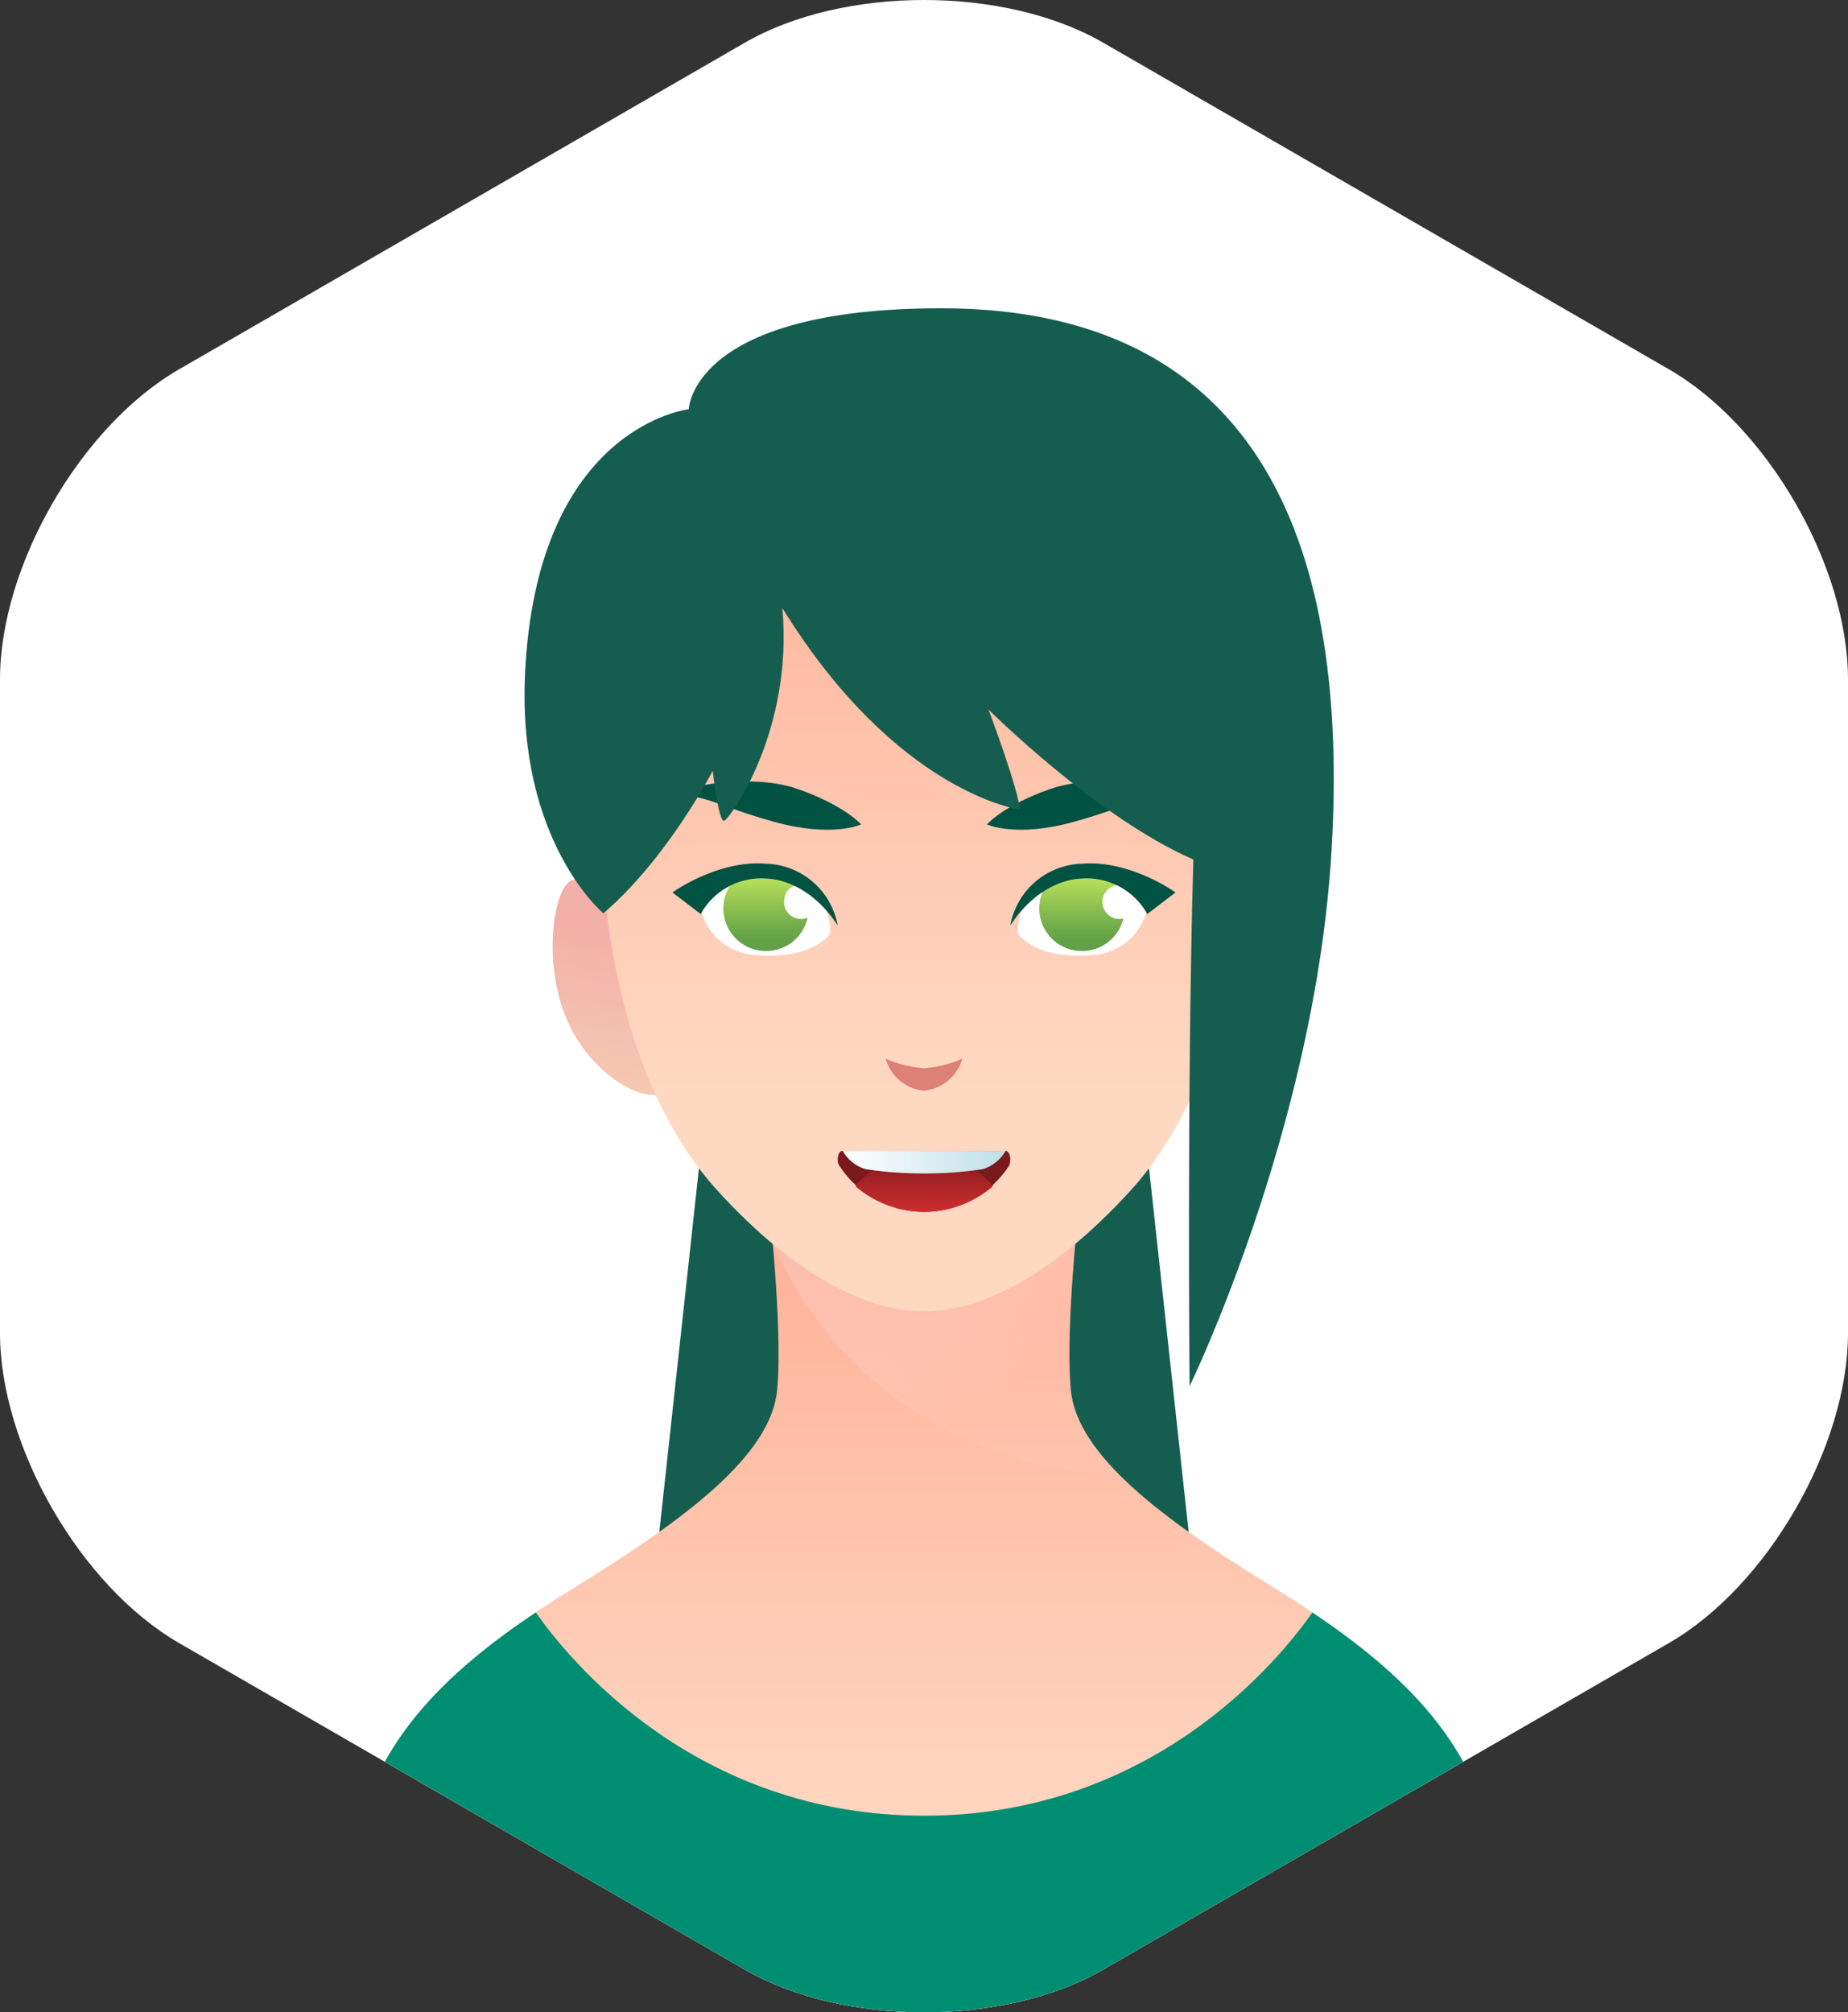 <svg xmlns="http://www.w3.org/2000/svg" xmlns:xlink="http://www.w3.org/1999/xlink" width="193.089" height="210.271" viewBox="0 0 193.089 210.271">
  <rect x="0" y="0" width="193.089" height="210.271" fill="#333333" stroke="none"/>
  <defs>
    <clipPath id="clip-path">
      <path id="Path_3022" data-name="Path 3022" d="M54.925,315.57c0-11.883,8.421-26.465,18.707-32.408l59.132-34.138c10.289-5.937,27.125-5.937,37.417,0l59.126,34.138c10.289,5.943,18.707,20.525,18.707,32.408v68.272c0,11.886-8.418,26.465-18.707,32.411l-59.126,34.128c-10.292,5.946-27.128,5.946-37.417,0L73.632,416.254c-10.286-5.946-18.707-20.525-18.707-32.411Z" transform="translate(-54.925 -244.571)" fill="none"/>
    </clipPath>
    <linearGradient id="linear-gradient" x1="0.53" y1="0.273" x2="0.461" y2="1.043" gradientUnits="objectBoundingBox">
      <stop offset="0" stop-color="#f3b0a8"/>
      <stop offset="1" stop-color="#f5ceb5"/>
    </linearGradient>
    <linearGradient id="linear-gradient-2" x1="327.845" y1="0.273" x2="327.777" y2="1.043" xlink:href="#linear-gradient"/>
    <linearGradient id="linear-gradient-3" x1="0.5" y1="0.772" x2="0.5" y2="0.108" gradientUnits="objectBoundingBox">
      <stop offset="0" stop-color="#ffd8c2"/>
      <stop offset="1" stop-color="#ffb49c"/>
    </linearGradient>
    <linearGradient id="linear-gradient-4" x1="0.248" y1="-0.161" x2="0.786" y2="0.631" gradientUnits="objectBoundingBox">
      <stop offset="0" stop-color="#fbb8a6"/>
      <stop offset="1" stop-color="#fbdad0" stop-opacity="0.102"/>
    </linearGradient>
    <linearGradient id="linear-gradient-5" x1="0.5" y1="0.75" x2="0.5" y2="0.11" xlink:href="#linear-gradient-3"/>
    <linearGradient id="linear-gradient-6" x1="0.5" y1="0.02" x2="0.5" y2="1.021" gradientUnits="objectBoundingBox">
      <stop offset="0" stop-color="#851c1e"/>
      <stop offset="1" stop-color="#d02d2f"/>
    </linearGradient>
    <linearGradient id="linear-gradient-7" y1="0.5" x2="1" y2="0.5" gradientUnits="objectBoundingBox">
      <stop offset="0" stop-color="#fff"/>
      <stop offset="1" stop-color="#bedfe8"/>
    </linearGradient>
    <linearGradient id="linear-gradient-8" x1="0.5" y1="0.004" x2="0.5" y2="0.889" gradientUnits="objectBoundingBox">
      <stop offset="0" stop-color="#cbf060"/>
      <stop offset="0.338" stop-color="#a3d156"/>
      <stop offset="0.779" stop-color="#74ae4b"/>
      <stop offset="1" stop-color="#62a147"/>
    </linearGradient>
    <linearGradient id="linear-gradient-9" x1="436.31" y1="0.004" x2="436.31" y2="0.889" xlink:href="#linear-gradient-8"/>
  </defs>
  <g id="team-1" transform="translate(0 0)">
    <path id="Path_2999" data-name="Path 2999" d="M54.925,315.57c0-11.883,8.421-26.465,18.707-32.408l59.132-34.138c10.289-5.937,27.125-5.937,37.417,0l59.126,34.138c10.289,5.943,18.707,20.525,18.707,32.408v68.272c0,11.886-8.418,26.465-18.707,32.411l-59.126,34.128c-10.292,5.946-27.128,5.946-37.417,0L73.632,416.254c-10.286-5.946-18.707-20.525-18.707-32.411Z" transform="translate(-54.925 -244.571)" fill="#fff"/>
    <g id="Group_1445" data-name="Group 1445" clip-path="url(#clip-path)">
      <g id="Group_1440" data-name="Group 1440" transform="translate(57.745 91.855)">
        <path id="Path_3000" data-name="Path 3000" d="M81.305,276.631s-4.785-4.277-6.518-2.544-2.648,9.879.609,15.686,9.374,7.947,9.68,5.4S83.957,280.706,81.305,276.631Z" transform="translate(-73.22 -273.674)" fill="url(#linear-gradient)"/>
        <path id="Path_3001" data-name="Path 3001" d="M97.848,276.631s4.785-4.277,6.518-2.544,2.648,9.879-.612,15.686-9.368,7.947-9.674,5.4S95.2,280.706,97.848,276.631Z" transform="translate(-28.333 -273.674)" fill="url(#linear-gradient-2)"/>
      </g>
      <path id="Path_3002" data-name="Path 3002" d="M136.43,366.041h-60.5l10.082-92.523h40.334Z" transform="translate(-9.636 -182.156)" fill="#155e4f"/>
      <path id="Path_3003" data-name="Path 3003" d="M187.452,354.035c-1.9-13.584-12.631-21.6-23.631-28.387s-19.966-13.449-20.648-20.241,1.089-21.661,1.089-21.661H111.393s1.764,14.869,1.083,21.661-9.642,13.445-20.645,20.241S70.1,340.451,68.2,354.035,65.89,374,65.89,374H189.766S189.355,367.613,187.452,354.035Z" transform="translate(-31.282 -160.101)" fill="url(#linear-gradient-3)"/>
      <path id="Path_3004" data-name="Path 3004" d="M112.087,305.407c-.679-6.792,1.089-21.661,1.089-21.661H80.307s.319,2.708.634,6.338c5.984,13.5,18.969,23.445,36.234,24.139C114.255,311.3,112.384,308.365,112.087,305.407Z" transform="translate(-0.196 -160.101)" fill="url(#linear-gradient-4)" style="mix-blend-mode: multiply;isolation: isolate"/>
      <path id="Path_3005" data-name="Path 3005" d="M142.218,288.71c-1.767-23.77-18.745-30.29-33.548-30.29s-31.783,6.521-33.551,30.29,3.4,41.018,11.953,50.389,16.027,12.631,21.6,12.631,13.038-3.26,21.592-12.631S143.983,312.477,142.218,288.71Z" transform="translate(-12.125 -214.71)" fill="url(#linear-gradient-5)"/>
      <g id="Group_1441" data-name="Group 1441" transform="translate(87.528 120.261)">
        <path id="Path_3006" data-name="Path 3006" d="M100.2,282.674H83.15c-.407,0-.606.757-.426,1.379a10.562,10.562,0,0,0,17.852.142C100.831,283.555,100.638,282.674,100.2,282.674Z" transform="translate(-82.657 -282.674)" fill="#7a1a1c"/>
        <path id="Path_3007" data-name="Path 3007" d="M97.6,285.9c-1.322-1.786-4.037-3.014-7.174-3.014s-5.858,1.228-7.18,3.014a10.971,10.971,0,0,0,14.355,0Z" transform="translate(-81.389 -282.21)" fill="url(#linear-gradient-6)"/>
        <path id="Path_3008" data-name="Path 3008" d="M99.839,282.674H82.824a4.126,4.126,0,0,0,2.364,1.9,38.586,38.586,0,0,0,6.145.451v0a38.521,38.521,0,0,0,6.139-.451A4.132,4.132,0,0,0,99.839,282.674Z" transform="translate(-82.297 -282.674)" fill="url(#linear-gradient-7)"/>
      </g>
      <g id="Group_1444" data-name="Group 1444" transform="translate(69.623 81.661)">
        <g id="Group_1442" data-name="Group 1442" transform="translate(33.497)">
          <path id="Path_3009" data-name="Path 3009" d="M91.654,274.37a6.4,6.4,0,0,0-3.03,5.542s1.648,2.752,7.733,2.263a6.17,6.17,0,0,0,5.852-5.123C100.747,274.547,97.752,271.971,91.654,274.37Z" transform="translate(-85.411 -264.04)" fill="#fff"/>
          <path id="Path_3010" data-name="Path 3010" d="M98.246,277.692a4.458,4.458,0,1,1-4.46-4.46A4.459,4.459,0,0,1,98.246,277.692Z" transform="translate(-83.86 -264.433)" fill="url(#linear-gradient-8)"/>
          <path id="Path_3011" data-name="Path 3011" d="M94.854,275.183a1.768,1.768,0,1,1-1.708-1.31A1.549,1.549,0,0,1,94.854,275.183Z" transform="translate(-79.313 -263.051)" fill="#fff"/>
          <path id="Path_3012" data-name="Path 3012" d="M88.37,279.67s2.819-4.949,7.925-4.949a7.216,7.216,0,0,1,6.388,3.728l2.951-2.26s-4.744-3.418-9.778-3A7.834,7.834,0,0,0,88.37,279.67Z" transform="translate(-85.93 -264.6)" fill="#005242"/>
          <path id="Path_3013" data-name="Path 3013" d="M87.6,274.925s3,1.427,9.125-.281,6.376-2.648,11.22-3c0,0-8.048-2.405-13.73-.42C89.267,272.962,87.6,274.925,87.6,274.925Z" transform="translate(-87.597 -270.444)" fill="#005242"/>
        </g>
        <g id="Group_1443" data-name="Group 1443">
          <path id="Path_3014" data-name="Path 3014" d="M88.662,274.37a6.384,6.384,0,0,1,3.03,5.542s-1.644,2.752-7.73,2.263a6.175,6.175,0,0,1-5.855-5.123C79.566,274.547,82.565,271.971,88.662,274.37Z" transform="translate(-74.56 -264.04)" fill="#fff"/>
          <path id="Path_3015" data-name="Path 3015" d="M78.872,277.692a4.458,4.458,0,1,0,4.457-4.46A4.457,4.457,0,0,0,78.872,277.692Z" transform="translate(-72.913 -264.433)" fill="url(#linear-gradient-9)"/>
          <path id="Path_3016" data-name="Path 3016" d="M80.9,275.183a1.772,1.772,0,1,0,1.711-1.31A1.552,1.552,0,0,0,80.9,275.183Z" transform="translate(-68.538 -263.051)" fill="#fff"/>
          <path id="Path_3017" data-name="Path 3017" d="M94.454,279.67s-2.819-4.949-7.925-4.949a7.21,7.21,0,0,0-6.388,3.728l-2.954-2.26s4.747-3.418,9.778-3A7.835,7.835,0,0,1,94.454,279.67Z" transform="translate(-76.548 -264.6)" fill="#005242"/>
          <path id="Path_3018" data-name="Path 3018" d="M97.329,274.925s-3,1.427-9.125-.281-6.376-2.648-11.22-3c0,0,8.048-2.405,13.73-.42C95.653,272.962,97.329,274.925,97.329,274.925Z" transform="translate(-76.984 -270.444)" fill="#005242"/>
        </g>
      </g>
      <path id="Path_3019" data-name="Path 3019" d="M88.252,280.628a12.776,12.776,0,0,1-4.008-1.007,4.625,4.625,0,0,0,4.008,3.339,4.639,4.639,0,0,0,4-3.339A12.7,12.7,0,0,1,88.252,280.628Z" transform="translate(8.294 -168.996)" fill="#dd8076"/>
      <path id="Path_3020" data-name="Path 3020" d="M189.766,343.372s-.41-6.388-2.313-19.966c-1.635-11.681-9.8-19.237-19.048-25.445-3.355,4.807-16.583,21.229-40.567,21.235-24-.006-37.228-16.45-40.573-21.245-9.257,6.208-17.429,13.768-19.067,25.455-1.9,13.578-2.307,19.966-2.307,19.966H189.766Z" transform="translate(-31.282 -129.472)" fill="#008e73"/>
      <path id="Path_3021" data-name="Path 3021" d="M99.23,286.106c11.968,19.37,24.792,21.046,24.792,21.046,0-1.774-3.257-10.454-3.257-10.454s11.246,11.243,21.406,15.68c-.691,23.968-.395,55.038-.395,55.038s12.947-26.582,14.793-55.332c1.875-29.2-5.315-57.308-40.734-57.308-26.137,0-26.383,10.548-26.383,10.548s-15.929,1.764-17.113,27.721C71.544,310.5,80.523,318,80.523,318c6.707-5.722,11.432-14.9,11.432-14.9s.6,5.432,1.193,5.233S100.382,298.99,99.23,286.106Z" transform="translate(-17.484 -222.565)" fill="#155e4f"/>
    </g>
  </g>
</svg>
